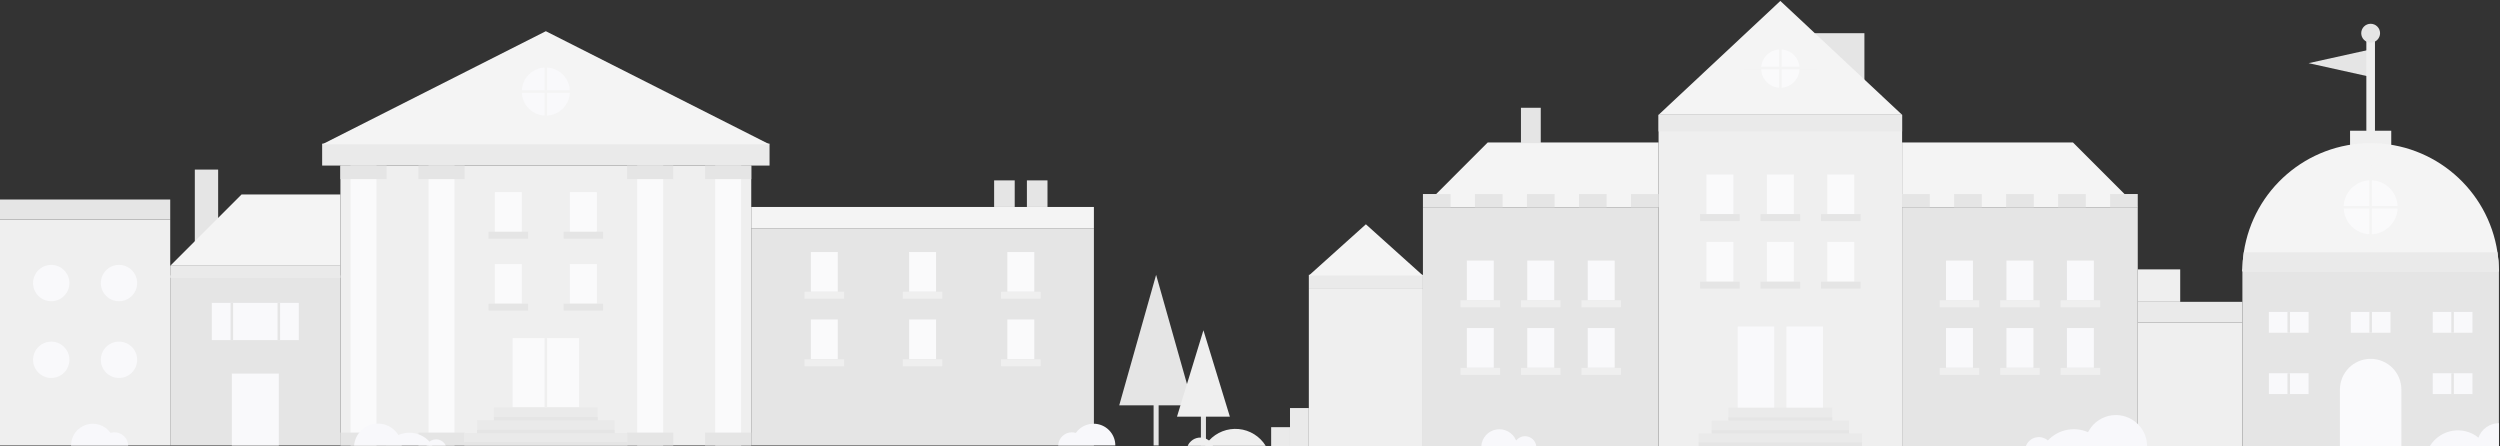 <svg xmlns="http://www.w3.org/2000/svg" width="1983" height="354" viewBox="0 0 1983 354">
  <rect x="0" y="0" width="1983" height="354" fill="#333333" stroke="none"/>
  <g fill="none">
    <polyline fill="#E5E5E5" points="1831.17 50.1 1880.4 61 1880.4 39.2 1831.17 50.1"/>
    <polygon fill="#EFEFEF" points="1315.58 91.07 1508.75 91.07 1508.75 354 1315.58 354"/>
    <polygon fill="#E5E5E5" points="1439.53 26.33 1478.85 26.33 1478.85 65.65 1439.53 65.65"/>
    <path fill="#F4F4F4" d="M1412.17,0.74 L1315.58,91.07 L1508.76,91.07 L1412.17,0.74 M1128.67,164.41 L1180.09,112.98 L1315.58,112.98 L1315.58,164.41 L1128.67,164.41"/>
    <polygon fill="#E5E5E5" points="1128.67 164.41 1315.58 164.41 1315.58 354 1128.67 354"/>
    <polyline fill="#F4F4F4" points="1695.67 164.41 1644.25 112.98 1508.76 112.98 1508.76 164.41 1695.67 164.41"/>
    <polygon fill="#E5E5E5" points="1508.76 164.41 1695.67 164.41 1695.67 354 1508.76 354"/>
    <circle cx="1412.17" cy="54.4" r="15.2" fill="#FAFAFB"/>
    <polygon fill="#EAEAEA" points="1315.58 91.07 1508.75 91.07 1508.75 104.26 1315.58 104.26"/>
    <path fill="#F9F9FB" d="M1378.34,259 L1407.34,259 L1407.34,324 L1378.34,324 L1378.34,259 Z M1417,259 L1446,259 L1446,324 L1417,324 L1417,259 Z"/>
    <path fill="#FAFAFB" d="M1353.53,138.41 L1374.91,138.41 L1374.91,169.91 L1353.53,169.91 L1353.53,138.41 Z M1401.48,138.41 L1422.86,138.41 L1422.86,169.91 L1401.48,169.91 L1401.48,138.41 Z M1449.42,138.41 L1470.8,138.41 L1470.8,169.91 L1449.42,169.91 L1449.42,138.41 Z M1353.53,191.91 L1374.91,191.91 L1374.91,223.41 L1353.53,223.41 L1353.53,191.91 Z M1401.48,191.91 L1422.86,191.91 L1422.86,223.41 L1401.48,223.41 L1401.48,191.91 Z M1449.42,191.91 L1470.8,191.91 L1470.8,223.41 L1449.42,223.41 L1449.42,191.91 Z"/>
    <polygon fill="#EFEFEF" points="1695.67 255.67 1778.67 255.67 1778.67 354 1695.67 354"/>
    <polygon fill="#EAEAEA" points="1695.67 239.41 1778.67 239.41 1778.67 255.67 1695.67 255.67"/>
    <polygon fill="#E5E5E5" points="1778.67 213.67 1982.14 213.67 1982.14 354 1778.67 354"/>
    <path fill="#F9F9FB" d="M1831.16,247.41 L1831.16,263.91 L1799.66,263.91 L1799.66,247.41 L1831.16,247.41 Z M1896.15,247.41 L1896.15,263.91 L1864.65,263.91 L1864.65,247.41 L1896.15,247.41 Z M1831.17,296.06 L1831.17,312.56 L1799.67,312.56 L1799.67,296.06 L1831.17,296.06 Z M1961.14,247.41 L1961.14,263.91 L1929.64,263.91 L1929.64,247.41 L1961.14,247.41 Z M1961.15,296.06 L1961.15,312.56 L1929.65,312.56 L1929.65,296.06 L1961.15,296.06 Z"/>
    <polyline fill="#EFEFEF" points="1883.82 103.7 1883.82 30.34 1876.99 30.34 1876.99 103.7 1864.07 103.7 1864.07 126.34 1896.74 126.34 1896.74 103.7 1883.82 103.7"/>
    <path fill="#F4F4F4" d="M1982.14,215.24 L1778.67,215.24 L1778.67,213.64 C1778.731,209.114 1779.099,204.597 1779.77,200.12 C1787.268,150.339 1830.043,113.525 1880.385,113.525 C1930.727,113.525 1973.502,150.339 1981,200.12 C1981.671,204.597 1982.039,209.114 1982.1,213.64 C1982.14,214.24 1982.14,214.74 1982.14,215.24 L1982.14,215.24 Z"/>
    <circle cx="1880.4" cy="164.41" r="21.4" fill="#FAFAFB"/>
    <polygon fill="#EFEFEF" points="1695.67 213.67 1729.34 213.67 1729.34 239.41 1695.67 239.41"/>
    <polyline fill="#F4F4F4" points="1917.4 163.41 1881.4 163.41 1881.4 131 1879.4 131 1879.4 163.41 1843.4 163.41 1843.4 165.41 1879.4 165.41 1879.4 205 1881.4 205 1881.4 165.41 1917.4 165.41 1917.4 163.41"/>
    <path fill="#FAFAFC" d="M1904.77,354 L1904.77,309 C1904.77,295.541 1893.859,284.63 1880.4,284.63 C1866.941,284.63 1856.03,295.541 1856.03,309 L1856.03,354 L1904.77,354 Z"/>
    <circle cx="1880.4" cy="26.33" r="7.47" fill="#E5E5E5"/>
    <polygon fill="#EFEFEF" points="1038.17 229.2 1128.67 229.2 1128.67 354 1038.17 354"/>
    <polygon fill="#EAEAEA" points="1038.17 218 1128.67 218 1128.67 229.2 1038.17 229.2"/>
    <polyline fill="#F4F4F4" points="1083.42 177.91 1038.17 218.57 1128.67 218.57 1083.42 177.91"/>
    <path fill="#EAEAEA" d="M1023.23,323.67 L1038.17,323.67 L1038.17,354 L1023.23,354 L1023.23,323.67 Z M1008.28,338.83 L1023.22,338.83 L1023.22,354 L1008.28,354 L1008.28,338.83 Z"/>
    <path fill="#F8F8FB" d="M1209.6,345.99 C1206.872,346.004 1204.297,347.254 1202.6,349.39 C1200.055,343.185 1193.556,339.566 1186.941,340.67 C1180.326,341.773 1175.354,347.305 1174.96,354 L1218.6,354 C1218.093,349.42 1214.208,345.962 1209.6,345.99 L1209.6,345.99 Z M1703.01,352.87 C1703.02,352.667 1703.02,352.463 1703.01,352.26 C1702.648,346.673 1700.382,341.379 1696.59,337.26 C1696.3,336.95 1696.01,336.64 1695.71,336.35 C1690.328,331.038 1682.813,328.479 1675.308,329.403 C1667.803,330.326 1661.133,334.632 1657.2,341.09 C1656.86,341.65 1656.54,342.22 1656.25,342.8 C1645.303,338.033 1632.54,340.663 1624.37,349.37 L1624.05,349.1 C1621.368,346.971 1617.849,346.213 1614.528,347.048 C1611.208,347.883 1608.466,350.216 1607.11,353.36 C1607.02,353.559 1606.94,353.763 1606.87,353.97 L1703.09,353.97 C1703.05,353.62 1703.03,353.24 1703.01,352.87 L1703.01,352.87 Z M1982.14,335.68 C1974.856,335.679 1968.358,340.259 1965.91,347.12 C1960.15,342.475 1952.685,340.504 1945.383,341.701 C1938.081,342.898 1931.635,347.149 1927.66,353.39 C1927.52,353.59 1927.39,353.79 1927.27,354 L1982.14,354 L1982.14,335.68 Z"/>
    <polygon fill="#EFEFEF" points="270.03 131.34 595.89 131.34 595.89 353.35 270.03 353.35"/>
    <polygon fill="#EAEAEA" points="255.53 113.93 610.4 113.93 610.4 131.33 255.53 131.33"/>
    <polyline fill="#F4F4F4" points="432.96 24.75 255.53 114.51 610.4 114.51 432.96 24.75"/>
    <path fill="#FAFAFB" d="M567.27,131.34 L587.88,131.34 L587.88,353.35 L567.27,353.35 L567.27,131.34 Z M505.41,131.34 L526.02,131.34 L526.02,353.35 L505.41,353.35 L505.41,131.34 Z M339.92,131.34 L360.52,131.34 L360.52,353.35 L339.92,353.35 L339.92,131.34 Z M278.05,131.34 L298.66,131.34 L298.66,353.35 L278.05,353.35 L278.05,131.34 Z"/>
    <path fill="#E5E5E5" d="M559.26,131.34 L595.89,131.34 L595.89,142.08 L559.26,142.08 L559.26,131.34 Z M497.39,131.34 L534.02,131.34 L534.02,142.08 L497.39,142.08 L497.39,131.34 Z M331.9,131.34 L368.53,131.34 L368.53,142.08 L331.9,142.08 L331.9,131.34 Z M270.03,131.34 L306.66,131.34 L306.66,142.08 L270.03,142.08 L270.03,131.34 Z M559.26,343.13 L595.89,343.13 L595.89,353.34 L559.26,353.34 L559.26,343.13 Z M497.39,343.13 L534.03,343.13 L534.03,353.35 L497.39,353.35 L497.39,343.13 Z M331.9,343.13 L368.53,343.13 L368.53,353.35 L331.9,353.35 L331.9,343.13 Z M270.03,343.13 L306.67,343.13 L306.67,353.35 L270.03,353.35 L270.03,343.13 Z"/>
    <polygon fill="#FAFAFB" points="406.62 268.19 459.3 268.19 459.3 323.14 406.62 323.14"/>
    <path fill="#EAEAEA" d="M391.77,323.14 L474.16,323.14 L474.16,333.35 L391.77,333.35 L391.77,323.14 Z M378.46,333.35 L487.46,333.35 L487.46,343.56 L378.46,343.56 L378.46,333.35 Z"/>
    <polygon fill="#EAEAEA" points="368.53 343.55 497.39 343.55 497.39 353.35 368.53 353.35"/>
    <path fill="#E5E5E5" d="M391.77,330.8 L474.16,330.8 L474.16,333.35 L391.77,333.35 L391.77,330.8 Z M378.46,341 L487.46,341 L487.46,343.55 L378.46,343.55 L378.46,341 Z M368.15,350.62 L497.77,350.62 L497.77,353.35 L368.15,353.35 L368.15,350.62 Z"/>
    <circle cx="432.96" cy="72.63" r="19.07" fill="#F9F9FB"/>
    <polygon fill="#EFEFEF" points="431.96 268.19 433.96 268.19 433.96 323.14 431.96 323.14"/>
    <polygon fill="#E5E5E5" points="595.89 181.08 867.68 181.08 867.68 353.35 595.89 353.35"/>
    <polygon fill="#F4F4F4" points="595.89 164.17 867.68 164.17 867.68 181.09 595.89 181.09"/>
    <polygon fill="#E5E5E5" points="915.03 274.25 919.03 274.25 919.03 353.35 915.03 353.35"/>
    <path fill="#E5E5E5" d="M946.28,321.49 L887.78,321.49 L917.03,218 L946.28,321.49 L946.28,321.49 Z M952.56,296.64 L956.56,296.64 L956.56,353.35 L952.56,353.35 L952.56,296.64 Z"/>
    <polyline fill="#EFEFEF" points="975.53 330.51 933.59 330.51 954.56 261.97 975.53 330.51"/>
    <path fill="#F8F8FB" d="M318.67,353.35 L280.89,353.35 C281.69,343.964 289.247,336.581 298.65,336 L299.78,336 C309.65,335.979 317.877,343.552 318.67,353.39 L318.67,353.35 Z"/>
    <path fill="#F8F8FB" d="M343,353.35 L306.35,353.35 C306.45,353.18 306.56,353.02 306.67,352.86 C310.259,347.477 316.069,343.982 322.506,343.336 C328.943,342.689 335.332,344.958 339.92,349.52 C340.18,349.78 340.44,350.05 340.69,350.32 C341.546,351.261 342.319,352.275 343,353.35 L343,353.35 Z"/>
    <path fill="#F8F8FB" d="M353.55,353.35 L338.3,353.35 C338.704,352.487 339.252,351.699 339.92,351.02 C340.16,350.78 340.42,350.55 340.69,350.32 C342.705,348.721 345.34,348.13 347.844,348.715 C350.349,349.299 352.45,350.995 353.55,353.32 L353.55,353.35 Z M867.43,336.1 C866.509,336.097 865.589,336.171 864.68,336.32 C860.108,337.061 856.025,339.609 853.35,343.39 C852.326,343.075 851.261,342.917 850.19,342.92 C844.364,342.921 839.58,347.528 839.36,353.35 L884.68,353.35 C884.68,343.823 876.957,336.1 867.43,336.1 L867.43,336.1 Z"/>
    <path fill="#E5E5E5" d="M788.54,143.08 L804.87,143.08 L804.87,164.16 L788.54,164.16 L788.54,143.08 Z M814.54,143.08 L830.87,143.08 L830.87,164.16 L814.54,164.16 L814.54,143.08 Z"/>
    <polygon fill="#EFEFEF" points="0 174.17 135.02 174.17 135.02 353.35 0 353.35"/>
    <polygon fill="#E5E5E5" points="135.02 218.46 270.04 218.46 270.04 353.34 135.02 353.34"/>
    <polygon fill="#EAEAEA" points="135.02 210.84 270.04 210.84 270.04 220.37 135.02 220.37"/>
    <polygon fill="#E5E5E5" points="154.53 134.51 173.03 134.51 173.03 192.24 154.53 192.24"/>
    <polyline fill="#F4F4F4" points="135.02 210.84 191.63 154.23 270.03 154.23 270.03 210.84 135.02 210.84"/>
    <path fill="#F8F8FB" d="M90.85,342.92 C89.779,342.917 88.714,343.075 87.69,343.39 C83.346,337.253 75.528,334.636 68.365,336.922 C61.202,339.209 56.345,345.871 56.36,353.39 L101.68,353.39 C101.481,347.552 96.691,342.922 90.85,342.92 L90.85,342.92 Z"/>
    <circle cx="40.64" cy="224.53" r="14.41" fill="#F9F9FB"/>
    <circle cx="94.38" cy="224.53" r="14.41" fill="#F9F9FB"/>
    <circle cx="40.64" cy="285.39" r="14.41" fill="#F9F9FB"/>
    <circle cx="94.38" cy="285.39" r="14.41" fill="#F9F9FB"/>
    <polygon fill="#E5E5E5" points="0 158.25 135.02 158.25 135.02 174.17 0 174.17"/>
    <path fill="#F9F9FB" d="M183.9,296.32 L221.15,296.32 L221.15,353.35 L183.9,353.35 L183.9,296.32 Z M168.02,240.25 L237.02,240.25 L237.02,269.75 L168.02,269.75 L168.02,240.25 Z"/>
    <path fill="#E5E5E5" d="M182.9,240.25 L184.9,240.25 L184.9,269.75 L182.9,269.75 L182.9,240.25 Z M220.15,240.25 L222.15,240.25 L222.15,269.75 L220.15,269.75 L220.15,240.25 Z"/>
    <polyline fill="#F4F4F4" points="465.96 71.63 433.96 71.63 433.96 42.33 431.96 42.33 431.96 71.63 399.96 71.63 399.96 73.63 431.96 73.63 431.96 108.33 433.96 108.33 433.96 73.63 465.96 73.63 465.96 71.63"/>
    <path fill="#F9F9FB" d="M1163.49,206.7 L1184.87,206.7 L1184.87,238.2 L1163.49,238.2 L1163.49,206.7 Z M1211.44,206.7 L1232.82,206.7 L1232.82,238.2 L1211.44,238.2 L1211.44,206.7 Z M1259.38,206.7 L1280.76,206.7 L1280.76,238.2 L1259.38,238.2 L1259.38,206.7 Z M1163.49,260.2 L1184.87,260.2 L1184.87,291.7 L1163.49,291.7 L1163.49,260.2 Z M1211.44,260.2 L1232.82,260.2 L1232.82,291.7 L1211.44,291.7 L1211.44,260.2 Z M1259.38,260.2 L1280.76,260.2 L1280.76,291.7 L1259.38,291.7 L1259.38,260.2 Z M1543.58,206.7 L1564.96,206.7 L1564.96,238.2 L1543.58,238.2 L1543.58,206.7 Z M1591.52,206.7 L1612.9,206.7 L1612.9,238.2 L1591.52,238.2 L1591.52,206.7 Z M1639.47,206.7 L1660.85,206.7 L1660.85,238.2 L1639.47,238.2 L1639.47,206.7 Z M1543.58,260.2 L1564.96,260.2 L1564.96,291.7 L1543.58,291.7 L1543.58,260.2 Z M1591.52,260.2 L1612.9,260.2 L1612.9,291.7 L1591.52,291.7 L1591.52,260.2 Z M1639.47,260.2 L1660.85,260.2 L1660.85,291.7 L1639.47,291.7 L1639.47,260.2 Z"/>
    <polyline fill="#F4F4F4" points="1441.75 52.91 1413.17 52.91 1413.17 26.34 1411.17 26.34 1411.17 52.91 1382.59 52.91 1382.59 54.91 1411.17 54.91 1411.17 85.49 1413.17 85.49 1413.17 54.91 1441.75 54.91 1441.75 52.91"/>
    <path fill="#E5E5E5" d="M1348.52,169.81 L1379.92,169.81 L1379.92,175.32 L1348.52,175.32 L1348.52,169.81 Z M1396.47,169.81 L1427.87,169.81 L1427.87,175.32 L1396.47,175.32 L1396.47,169.81 Z M1444.41,169.81 L1475.81,169.81 L1475.81,175.32 L1444.41,175.32 L1444.41,169.81 Z M1348.52,223.41 L1379.92,223.41 L1379.92,228.92 L1348.52,228.92 L1348.52,223.41 Z M1396.47,223.41 L1427.87,223.41 L1427.87,228.92 L1396.47,228.92 L1396.47,223.41 Z M1444.41,223.41 L1475.81,223.41 L1475.81,228.92 L1444.41,228.92 L1444.41,223.41 Z"/>
    <path fill="#EFEFEF" d="M1158.48,238.2 L1189.88,238.2 L1189.88,243.71 L1158.48,243.71 L1158.48,238.2 Z M1206.42,238.2 L1237.82,238.2 L1237.82,243.71 L1206.42,243.71 L1206.42,238.2 Z M1254.37,238.2 L1285.77,238.2 L1285.77,243.71 L1254.37,243.71 L1254.37,238.2 Z M1158.48,291.8 L1189.88,291.8 L1189.88,297.31 L1158.48,297.31 L1158.48,291.8 Z M1206.42,291.8 L1237.82,291.8 L1237.82,297.31 L1206.42,297.31 L1206.42,291.8 Z M1254.37,291.8 L1285.77,291.8 L1285.77,297.31 L1254.37,297.31 L1254.37,291.8 Z M1538.57,238.2 L1569.97,238.2 L1569.97,243.71 L1538.57,243.71 L1538.57,238.2 Z M1586.51,238.2 L1617.91,238.2 L1617.91,243.71 L1586.51,243.71 L1586.51,238.2 Z M1634.46,238.2 L1665.86,238.2 L1665.86,243.71 L1634.46,243.71 L1634.46,238.2 Z M1538.57,291.8 L1569.97,291.8 L1569.97,297.31 L1538.57,297.31 L1538.57,291.8 Z M1586.51,291.8 L1617.91,291.8 L1617.91,297.31 L1586.51,297.31 L1586.51,291.8 Z M1634.46,291.8 L1665.86,291.8 L1665.86,297.31 L1634.46,297.31 L1634.46,291.8 Z"/>
    <path fill="#E5E5E5" d="M1879.4,247.42 L1881.4,247.42 L1881.4,263.92 L1879.4,263.92 L1879.4,247.42 Z M1814.42,247.42 L1816.42,247.42 L1816.42,263.92 L1814.42,263.92 L1814.42,247.42 Z M1944.39,247.42 L1946.39,247.42 L1946.39,263.92 L1944.39,263.92 L1944.39,247.42 Z M1814.42,296.06 L1816.42,296.06 L1816.42,312.56 L1814.42,312.56 L1814.42,296.06 Z M1944.39,296.06 L1946.39,296.06 L1946.39,312.56 L1944.39,312.56 L1944.39,296.06 Z M1206.42,85.49 L1222.12,85.49 L1222.12,113.54 L1206.42,113.54 L1206.42,85.49 Z"/>
    <path fill="#FAFAFB" d="M721.1,199.91 L742.48,199.91 L742.48,231.41 L721.1,231.41 L721.1,199.91 Z M721.1,253.41 L742.48,253.41 L742.48,284.91 L721.1,284.91 L721.1,253.41 Z"/>
    <polygon fill="#EFEFEF" points="716.08 231.41 747.48 231.41 747.48 236.92 716.08 236.92"/>
    <path fill="#FAFAFB" d="M643.15,199.91 L664.53,199.91 L664.53,231.41 L643.15,231.41 L643.15,199.91 Z M643.15,253.41 L664.53,253.41 L664.53,284.91 L643.15,284.91 L643.15,253.41 Z"/>
    <path fill="#EFEFEF" d="M638.14,231.41 L669.54,231.41 L669.54,236.92 L638.14,236.92 L638.14,231.41 Z M638.14,285.01 L669.54,285.01 L669.54,290.52 L638.14,290.52 L638.14,285.01 Z M716.08,285.01 L747.48,285.01 L747.48,290.52 L716.08,290.52 L716.08,285.01 Z"/>
    <path fill="#FAFAFB" d="M799.04,253.41 L820.42,253.41 L820.42,284.91 L799.04,284.91 L799.04,253.41 Z M799.04,199.91 L820.42,199.91 L820.42,231.41 L799.04,231.41 L799.04,199.91 Z"/>
    <path fill="#EFEFEF" d="M794.03,231.41 L825.43,231.41 L825.43,236.92 L794.03,236.92 L794.03,231.41 Z M794.03,285.01 L825.43,285.01 L825.43,290.52 L794.03,290.52 L794.03,285.01 Z"/>
    <polygon fill="#FAFAFB" points="392.5 152.4 413.88 152.4 413.88 183.9 392.5 183.9"/>
    <polygon fill="#E5E5E5" points="387.49 183.81 418.89 183.81 418.89 189.32 387.49 189.32"/>
    <polygon fill="#FAFAFB" points="452.04 152.4 473.42 152.4 473.42 183.9 452.04 183.9"/>
    <polygon fill="#E5E5E5" points="447.03 183.81 478.43 183.81 478.43 189.32 447.03 189.32"/>
    <polygon fill="#FAFAFB" points="392.5 209.45 413.88 209.45 413.88 240.95 392.5 240.95"/>
    <polygon fill="#E5E5E5" points="387.49 240.85 418.89 240.85 418.89 246.36 387.49 246.36"/>
    <polygon fill="#FAFAFB" points="452.04 209.45 473.42 209.45 473.42 240.95 452.04 240.95"/>
    <polygon fill="#E5E5E5" points="447.03 240.85 478.43 240.85 478.43 246.36 447.03 246.36"/>
    <path fill="#EAEAEA" d="M1370.98,323.38 L1453.37,323.38 L1453.37,333.59 L1370.98,333.59 L1370.98,323.38 Z M1357.67,333.59 L1466.67,333.59 L1466.67,343.8 L1357.67,343.8 L1357.67,333.59 Z"/>
    <polygon fill="#EAEAEA" points="1347.36 343.79 1476.98 343.79 1476.98 354 1347.36 354"/>
    <path fill="#E5E5E5" d="M1370.98,331.04 L1453.37,331.04 L1453.37,333.59 L1370.98,333.59 L1370.98,331.04 Z M1357.67,341.24 L1466.67,341.24 L1466.67,343.79 L1357.67,343.79 L1357.67,341.24 Z M1347.36,350.86 L1476.98,350.86 L1476.98,354 L1347.36,354 L1347.36,350.86 Z"/>
    <path fill="#EAEAEA" d="M1982.14,213.67 L1982.14,215.24 L1778.67,215.24 L1778.67,213.64 C1778.731,209.114 1779.099,204.597 1779.77,200.12 L1981,200.12 C1981.671,204.597 1982.039,209.114 1982.1,213.64 L1982.14,213.67 Z"/>
    <path fill="#E5E5E5" d="M1128.67,153.9 L1150.59,153.9 L1150.59,164.41 L1128.67,164.41 L1128.67,153.9 Z M1169.92,153.9 L1191.84,153.9 L1191.84,164.41 L1169.92,164.41 L1169.92,153.9 Z M1211.17,153.9 L1233.09,153.9 L1233.09,164.41 L1211.17,164.41 L1211.17,153.9 Z M1252.42,153.9 L1274.34,153.9 L1274.34,164.41 L1252.42,164.41 L1252.42,153.9 Z M1293.67,153.9 L1315.59,153.9 L1315.59,164.41 L1293.67,164.41 L1293.67,153.9 Z M1508.76,153.9 L1530.68,153.9 L1530.68,164.41 L1508.76,164.41 L1508.76,153.9 Z M1550.01,153.9 L1571.93,153.9 L1571.93,164.41 L1550.01,164.41 L1550.01,153.9 Z M1591.25,153.9 L1613.17,153.9 L1613.17,164.41 L1591.25,164.41 L1591.25,153.9 Z M1632.5,153.9 L1654.42,153.9 L1654.42,164.41 L1632.5,164.41 L1632.5,153.9 Z M1673.75,153.9 L1695.67,153.9 L1695.67,164.41 L1673.75,164.41 L1673.75,153.9 Z"/>
    <path fill="#EFEFEF" d="M1004,353.66 L955.82,353.66 C956.74,352.167 957.794,350.761 958.97,349.46 C964.943,342.875 973.668,339.486 982.52,340.312 C991.372,341.138 999.319,346.083 1003.97,353.66 L1004,353.66 Z"/>
    <path fill="#EFEFEF" d="M962.22,353.66 L942.06,353.66 C943.81,349.653 947.768,347.064 952.14,347.064 C956.512,347.064 960.47,349.653 962.22,353.66 L962.22,353.66 Z"/>
  </g>
</svg>
